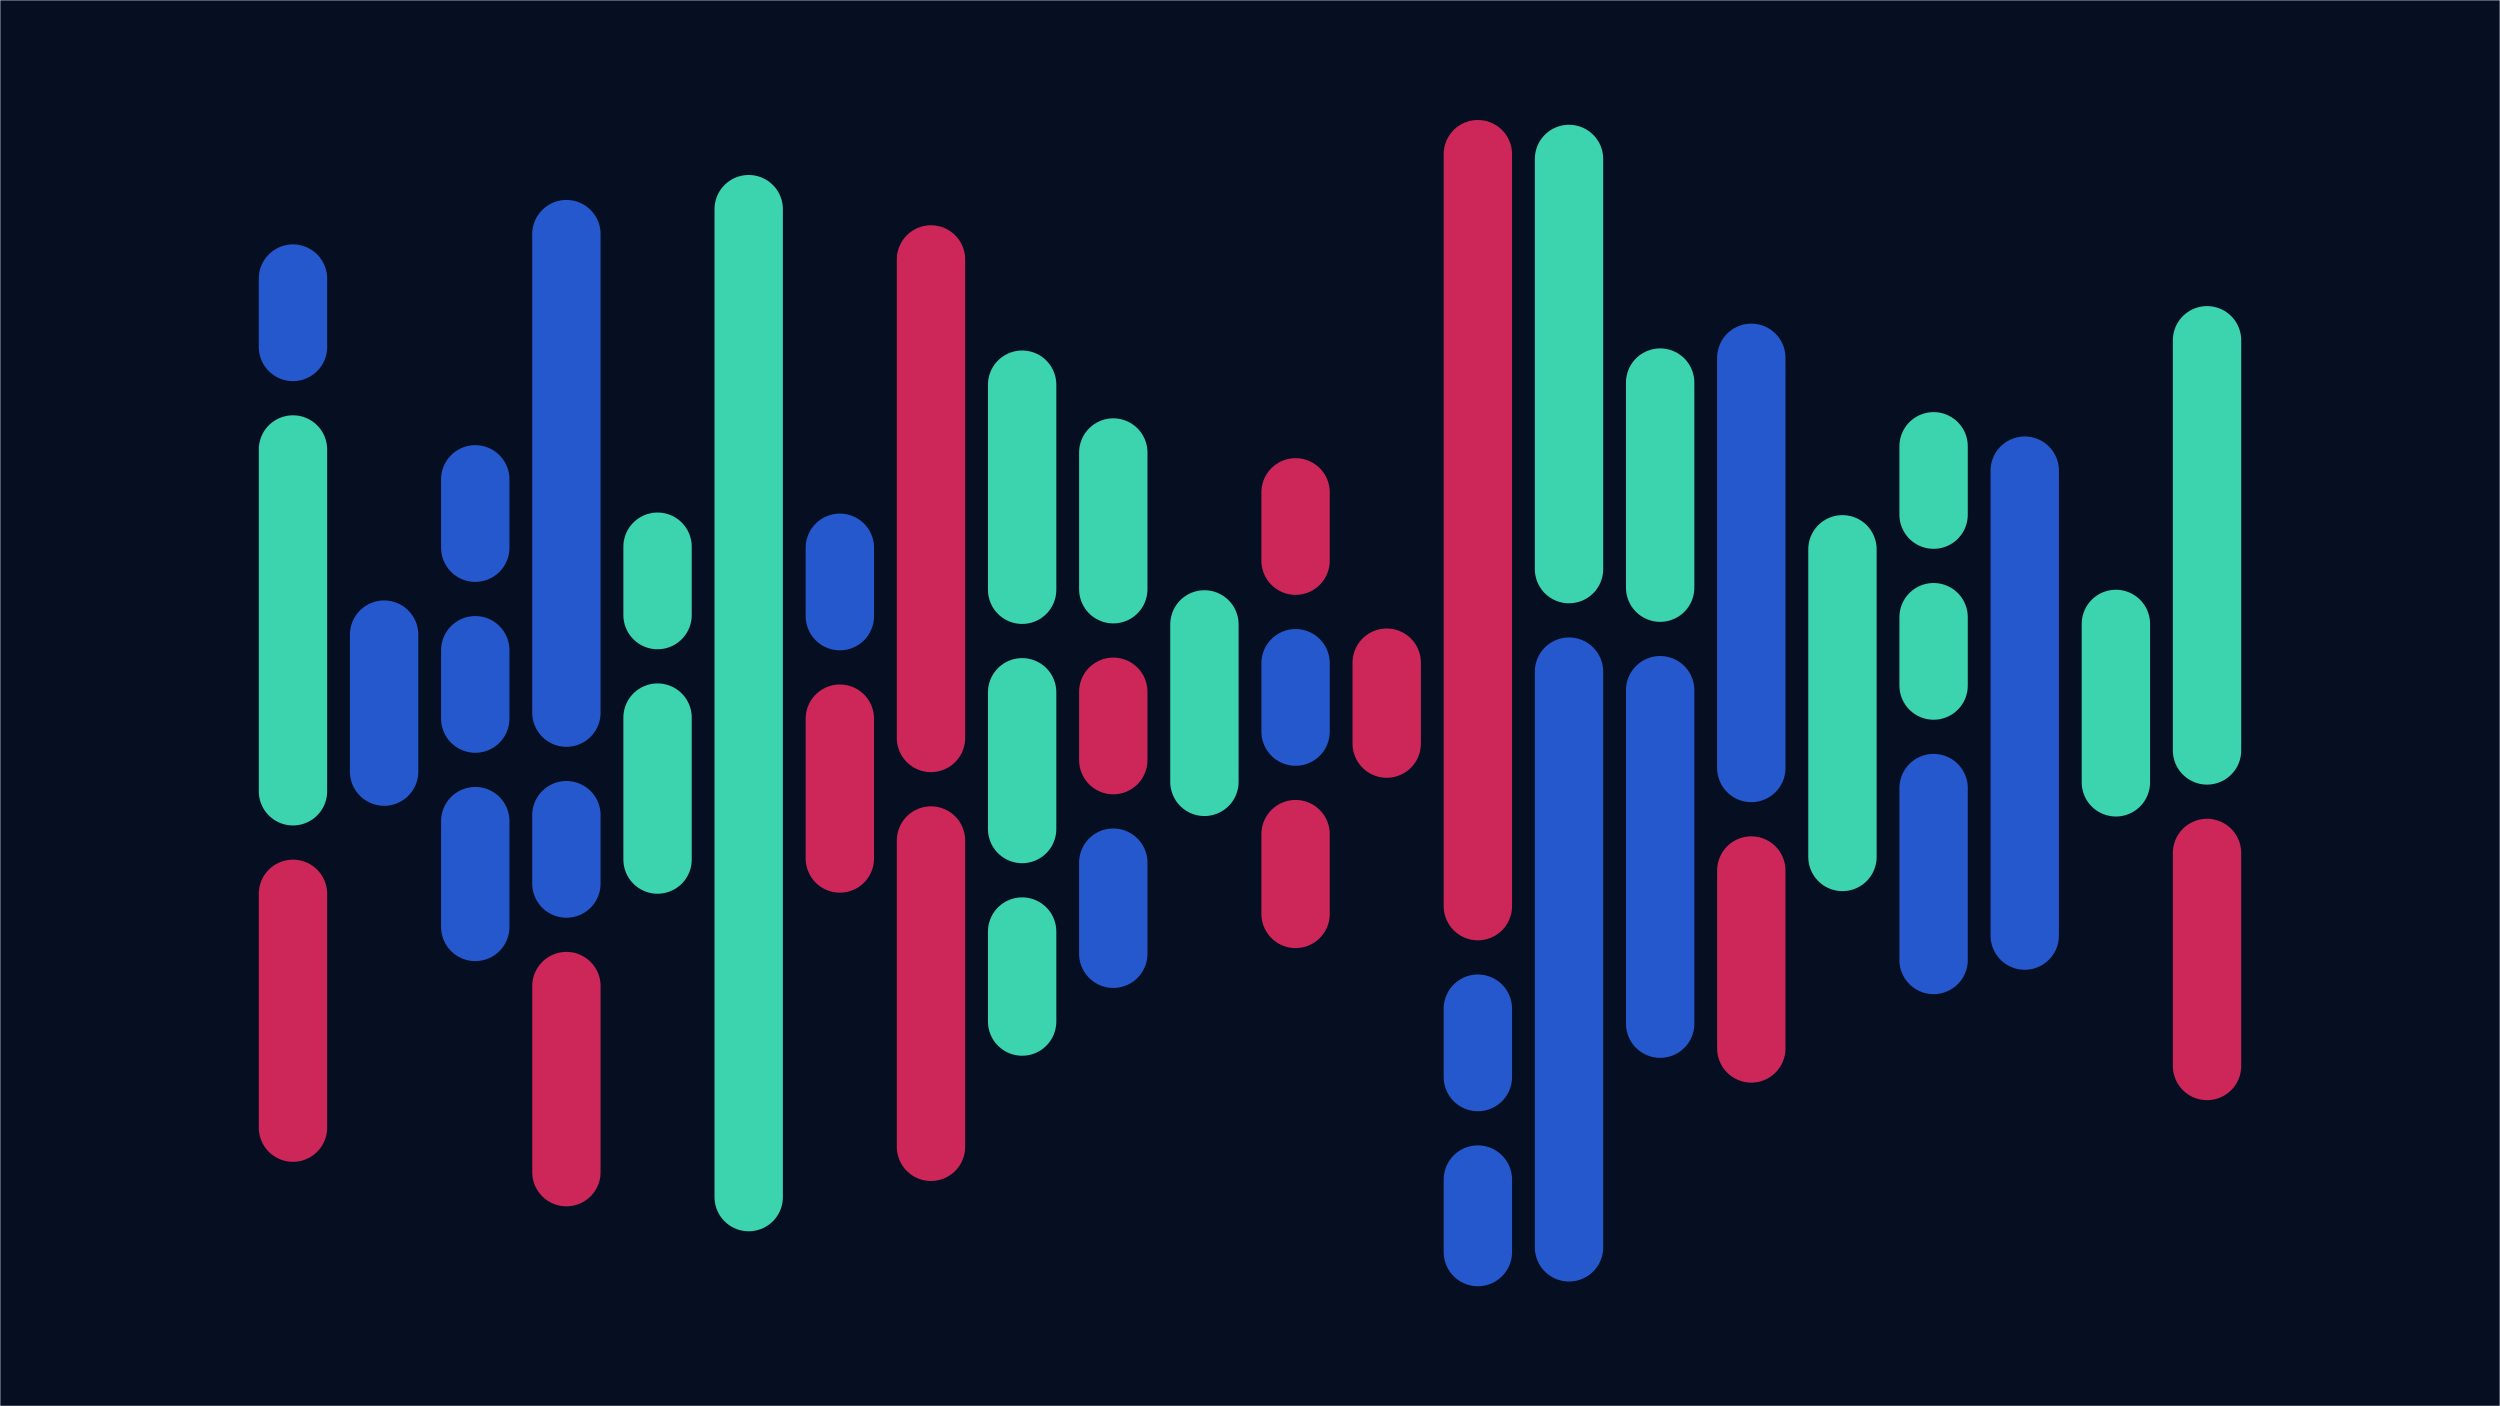 <svg xmlns="http://www.w3.org/2000/svg" version="1.1" xmlns:xlink="http://www.w3.org/1999/xlink" xmlns:svgjs="http://svgjs.com/svgjs" width="960" height="540" preserveAspectRatio="none" viewBox="0 0 960 540"><g mask="url(&quot;#SvgjsMask1367&quot;)" fill="none"><rect width="960" height="540" x="0" y="0" fill="rgba(6, 15, 34, 1)"></rect><g transform="translate(0, 0)" stroke-linecap="round"><path d="M112.5 106.975 L112.5 133.225" stroke-width="26.25" stroke="rgba(38, 88, 205, 1)"></path><path d="M112.5 172.6 L112.5 303.85" stroke-width="26.25" stroke="rgba(60, 211, 175, 1)"></path><path d="M112.5 343.225 L112.5 433.015" stroke-width="26.25" stroke="rgba(205, 38, 88, 1)"></path><path d="M147.5 243.695 L147.5 296.305" stroke-width="26.25" stroke="rgba(38, 88, 205, 1)"></path><path d="M182.5 184.065 L182.5 210.315" stroke-width="26.25" stroke="rgba(38, 88, 205, 1)"></path><path d="M182.5 249.69 L182.5 275.94" stroke-width="26.25" stroke="rgba(38, 88, 205, 1)"></path><path d="M182.5 315.315 L182.5 355.935" stroke-width="26.25" stroke="rgba(38, 88, 205, 1)"></path><path d="M217.5 89.905 L217.5 273.655" stroke-width="26.25" stroke="rgba(38, 88, 205, 1)"></path><path d="M217.5 313.03 L217.5 339.28" stroke-width="26.25" stroke="rgba(38, 88, 205, 1)"></path><path d="M217.5 378.655 L217.5 450.105" stroke-width="26.25" stroke="rgba(205, 38, 88, 1)"></path><path d="M252.5 209.935 L252.5 236.185" stroke-width="26.25" stroke="rgba(60, 211, 175, 1)"></path><path d="M252.5 275.56 L252.5 330.065" stroke-width="26.25" stroke="rgba(60, 211, 175, 1)"></path><path d="M287.5 80.315 L287.5 459.685" stroke-width="26.25" stroke="rgba(60, 211, 175, 1)"></path><path d="M322.5 210.345 L322.5 236.595" stroke-width="26.25" stroke="rgba(38, 88, 205, 1)"></path><path d="M322.5 275.97 L322.5 329.655" stroke-width="26.25" stroke="rgba(205, 38, 88, 1)"></path><path d="M357.5 99.625 L357.5 283.375" stroke-width="26.25" stroke="rgba(205, 38, 88, 1)"></path><path d="M357.5 322.75 L357.5 440.375" stroke-width="26.25" stroke="rgba(205, 38, 88, 1)"></path><path d="M392.5 147.715 L392.5 226.465" stroke-width="26.25" stroke="rgba(60, 211, 175, 1)"></path><path d="M392.5 265.84 L392.5 318.34" stroke-width="26.25" stroke="rgba(60, 211, 175, 1)"></path><path d="M392.5 357.715 L392.5 392.275" stroke-width="26.25" stroke="rgba(60, 211, 175, 1)"></path><path d="M427.5 173.765 L427.5 226.265" stroke-width="26.25" stroke="rgba(60, 211, 175, 1)"></path><path d="M427.5 265.64 L427.5 291.89" stroke-width="26.25" stroke="rgba(205, 38, 88, 1)"></path><path d="M427.5 331.265 L427.5 366.235" stroke-width="26.25" stroke="rgba(38, 88, 205, 1)"></path><path d="M462.5 239.775 L462.5 300.235" stroke-width="26.25" stroke="rgba(60, 211, 175, 1)"></path><path d="M497.5 189.055 L497.5 215.305" stroke-width="26.25" stroke="rgba(205, 38, 88, 1)"></path><path d="M497.5 254.68 L497.5 280.93" stroke-width="26.25" stroke="rgba(38, 88, 205, 1)"></path><path d="M497.5 320.305 L497.5 350.945" stroke-width="26.25" stroke="rgba(205, 38, 88, 1)"></path><path d="M532.5 254.465 L532.5 285.545" stroke-width="26.25" stroke="rgba(205, 38, 88, 1)"></path><path d="M567.5 59.205 L567.5 347.955" stroke-width="26.25" stroke="rgba(205, 38, 88, 1)"></path><path d="M567.5 387.33 L567.5 413.58" stroke-width="26.25" stroke="rgba(38, 88, 205, 1)"></path><path d="M567.5 452.955 L567.5 480.795" stroke-width="26.25" stroke="rgba(38, 88, 205, 1)"></path><path d="M602.5 61.035 L602.5 218.535" stroke-width="26.25" stroke="rgba(60, 211, 175, 1)"></path><path d="M602.5 257.91 L602.5 478.975" stroke-width="26.25" stroke="rgba(38, 88, 205, 1)"></path><path d="M637.5 146.915 L637.5 225.665" stroke-width="26.25" stroke="rgba(60, 211, 175, 1)"></path><path d="M637.5 265.04 L637.5 393.085" stroke-width="26.25" stroke="rgba(38, 88, 205, 1)"></path><path d="M672.5 137.405 L672.5 294.905" stroke-width="26.25" stroke="rgba(38, 88, 205, 1)"></path><path d="M672.5 334.28 L672.5 402.605" stroke-width="26.25" stroke="rgba(205, 38, 88, 1)"></path><path d="M707.5 210.935 L707.5 329.065" stroke-width="26.25" stroke="rgba(60, 211, 175, 1)"></path><path d="M742.5 171.375 L742.5 197.625" stroke-width="26.25" stroke="rgba(60, 211, 175, 1)"></path><path d="M742.5 237 L742.5 263.25" stroke-width="26.25" stroke="rgba(60, 211, 175, 1)"></path><path d="M742.5 302.625 L742.5 368.625" stroke-width="26.25" stroke="rgba(38, 88, 205, 1)"></path><path d="M777.5 180.735 L777.5 359.265" stroke-width="26.25" stroke="rgba(38, 88, 205, 1)"></path><path d="M812.5 239.585 L812.5 300.415" stroke-width="26.25" stroke="rgba(60, 211, 175, 1)"></path><path d="M847.5 130.665 L847.5 288.165" stroke-width="26.25" stroke="rgba(60, 211, 175, 1)"></path><path d="M847.5 327.54 L847.5 409.335" stroke-width="26.25" stroke="rgba(205, 38, 88, 1)"></path></g></g><defs><mask id="SvgjsMask1367"><rect width="960" height="540" fill="#ffffff"></rect></mask></defs></svg>